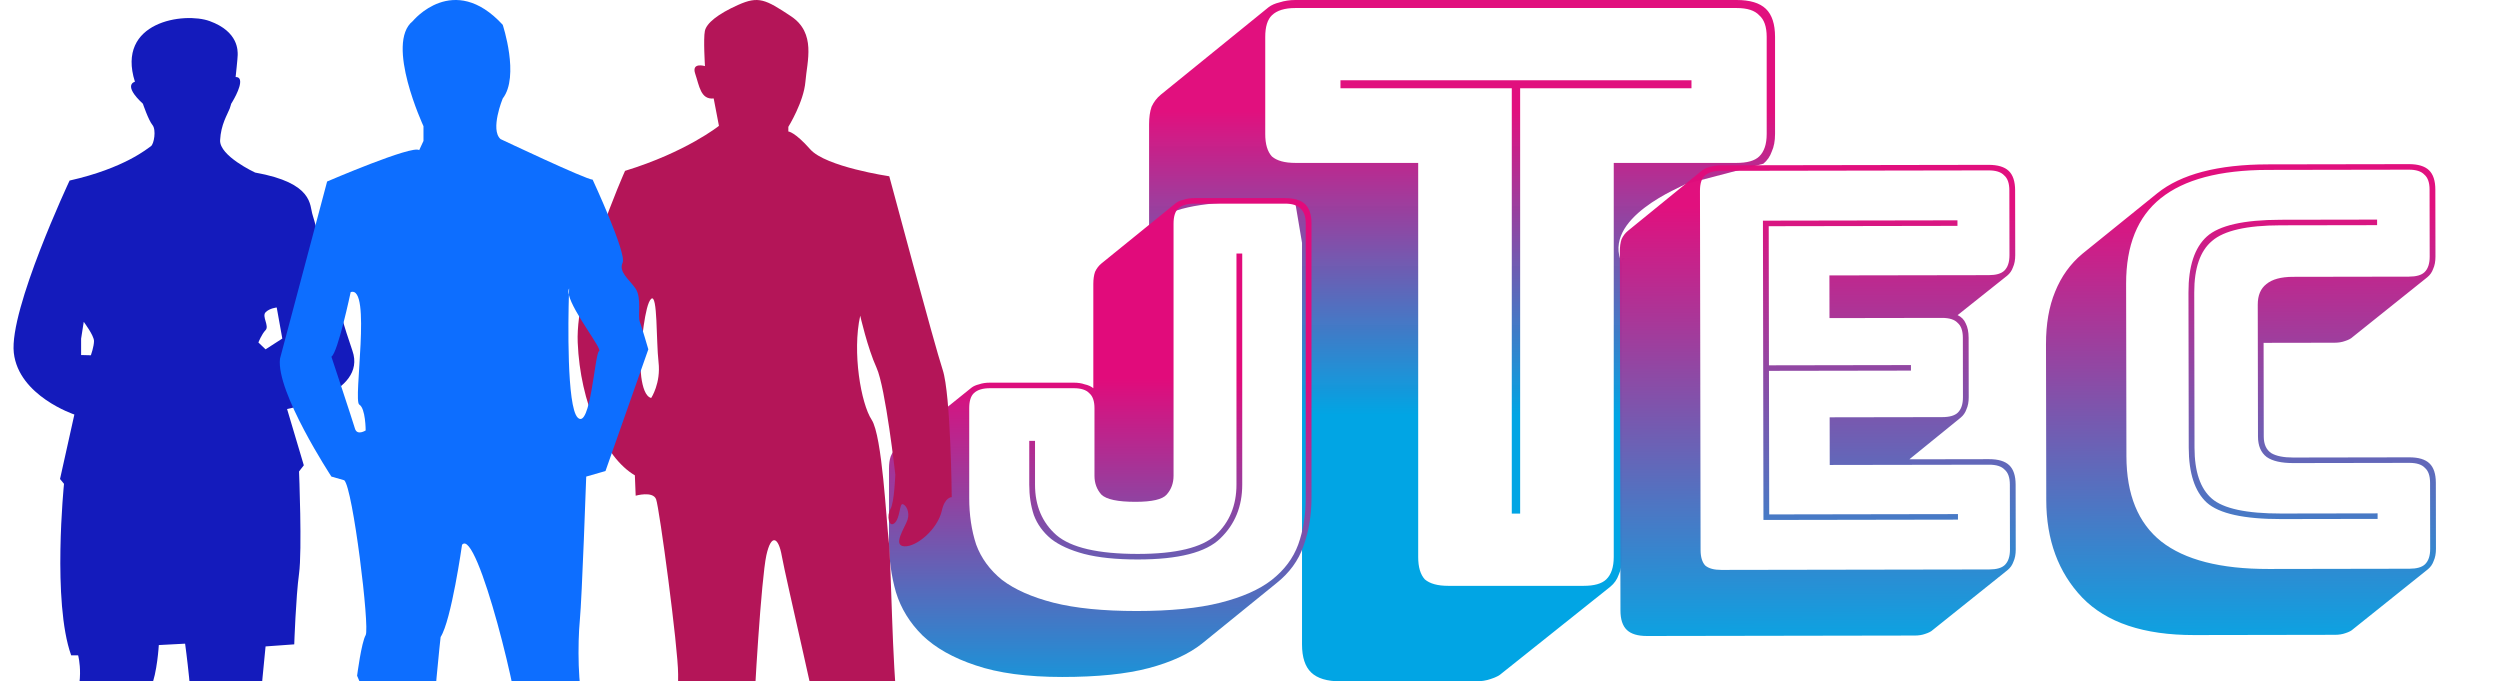 <svg width="554" height="151" viewBox="0 0 554 151" fill="none" xmlns="http://www.w3.org/2000/svg">
<g clip-path="url(#clip0)">
<path d="M327.049 150.985H297.046C294.083 150.985 291.922 150.332 290.564 149.028C289.206 147.725 288.527 145.65 288.527 142.804V53.807L287.045 45C284.082 45 252.598 42.307 254.635 53.807C254.635 56.653 253.277 52.503 254.635 53.807L254.635 27.565C254.635 26.024 254.82 24.72 255.19 23.652C255.684 22.585 256.363 21.696 257.228 20.985L281.119 1.601C281.736 1.126 282.539 0.771 283.526 0.534C284.638 0.178 285.81 0 287.045 0H384.832C387.795 0 389.956 0.652 391.314 1.956C392.671 3.26 393.351 5.335 393.351 8.181V29.699C393.351 31.24 393.104 32.544 392.61 33.611C392.24 34.678 391.623 35.568 390.758 36.279L373.482 40.807C372.988 41.282 354.644 48.27 359.459 58.5C358.8 56.77 362.176 57.264 360.941 57.264H359.459V123.42C359.459 124.961 359.213 126.265 358.718 127.332C358.348 128.399 357.731 129.288 356.866 130L332.79 149.206C332.296 149.681 331.494 150.095 330.382 150.451C329.395 150.807 328.284 150.985 327.049 150.985ZM350.94 129.822C353.286 129.822 354.953 129.347 355.94 128.399C357.051 127.332 357.607 125.673 357.607 123.42V36.101H384.832C387.178 36.101 388.845 35.627 389.832 34.678C390.943 33.611 391.499 31.952 391.499 29.699V8.181C391.499 5.928 390.943 4.327 389.832 3.379C388.845 2.312 387.178 1.778 384.832 1.778H287.045C284.699 1.778 282.971 2.312 281.859 3.379C280.872 4.327 280.378 5.928 280.378 8.181V29.699C280.378 31.952 280.872 33.611 281.859 34.678C282.971 35.627 284.699 36.101 287.045 36.101H314.27V123.42C314.27 125.673 314.764 127.332 315.751 128.399C316.863 129.347 318.591 129.822 320.937 129.822H350.94ZM335.012 113.816V19.562H297.046V17.784H374.831V19.562H336.864V113.816H335.012Z" fill="url(#paint0_linear)"/>
<path d="M235.373 150.017C227.613 150.017 221.217 149.157 216.186 147.438C211.241 145.8 207.318 143.589 204.419 140.805C201.605 138.021 199.643 134.828 198.535 131.225C197.512 127.622 197 123.897 197 120.048V103.836C197 102.771 197.128 101.87 197.384 101.133C197.725 100.315 198.151 99.701 198.663 99.291L215.291 85.903C215.717 85.576 216.272 85.33 216.954 85.166C217.636 84.921 218.446 84.798 219.384 84.798H237.931C238.869 84.798 239.679 84.921 240.361 85.166C241.129 85.33 241.768 85.617 242.28 86.026V62.935C242.28 61.871 242.408 60.97 242.664 60.233C243.005 59.496 243.474 58.882 244.071 58.391L260.571 45.003C260.997 44.675 261.551 44.43 262.234 44.266C263.001 44.02 263.811 43.898 264.664 43.898H284.746C286.792 43.898 288.284 44.348 289.222 45.249C290.16 46.149 290.629 47.582 290.629 49.547V110.345C290.629 114.194 290.033 117.756 288.839 121.031C287.73 124.224 285.726 126.967 282.827 129.26L266.327 142.648C263.427 144.94 259.505 146.742 254.559 148.052C249.613 149.362 243.218 150.017 235.373 150.017ZM289.35 110.345V49.547C289.35 47.992 288.967 46.886 288.199 46.231C287.517 45.494 286.366 45.126 284.746 45.126H264.664C263.044 45.126 261.85 45.494 261.082 46.231C260.4 46.886 260.059 47.992 260.059 49.547V105.432C260.059 107.07 259.548 108.462 258.524 109.608C257.586 110.673 255.284 111.205 251.617 111.205C247.695 111.205 245.179 110.673 244.071 109.608C243.047 108.462 242.536 107.07 242.536 105.432V90.448C242.536 88.892 242.152 87.787 241.384 87.132C240.702 86.395 239.551 86.026 237.931 86.026H219.384C217.764 86.026 216.57 86.395 215.803 87.132C215.12 87.787 214.779 88.892 214.779 90.448V110.345C214.779 114.112 215.291 117.551 216.314 120.662C217.423 123.692 219.341 126.312 222.07 128.523C224.884 130.652 228.679 132.331 233.454 133.559C238.315 134.787 244.454 135.401 251.873 135.401C259.377 135.401 265.559 134.787 270.42 133.559C275.28 132.331 279.075 130.652 281.804 128.523C284.618 126.312 286.579 123.692 287.688 120.662C288.796 117.551 289.35 114.112 289.35 110.345ZM274.001 56.18H275.28V107.397C275.28 112.228 273.66 116.2 270.42 119.311C267.265 122.423 261.168 123.979 252.129 123.979C247.354 123.979 243.388 123.569 240.233 122.75C237.163 121.932 234.733 120.826 232.942 119.434C231.152 117.96 229.873 116.2 229.105 114.153C228.423 112.106 228.082 109.854 228.082 107.397V97.694H229.361V107.397C229.361 112.065 230.939 115.79 234.094 118.574C237.334 121.358 243.346 122.75 252.129 122.75C260.571 122.75 266.327 121.358 269.397 118.574C272.466 115.708 274.001 111.983 274.001 107.397V56.18Z" fill="url(#paint1_linear)"/>
<path d="M424.337 140.836L364.987 140.938C362.94 140.941 361.447 140.494 360.508 139.594C359.568 138.695 359.097 137.263 359.093 135.298L358.957 55.709C358.955 54.644 359.081 53.743 359.336 53.006C359.675 52.268 360.143 51.653 360.739 51.161L377.217 37.745C377.642 37.416 378.196 37.17 378.878 37.005C379.645 36.758 380.455 36.634 381.308 36.632L440.658 36.53C442.704 36.527 444.197 36.974 445.137 37.874C446.076 38.773 446.548 40.205 446.551 42.17L446.576 56.54C446.578 57.605 446.409 58.506 446.069 59.243C445.814 59.981 445.389 60.596 444.793 61.088L433.808 69.827C434.661 70.235 435.259 70.848 435.602 71.666C436.029 72.485 436.244 73.549 436.247 74.859L436.269 88.001C436.271 89.065 436.102 89.966 435.762 90.704C435.508 91.441 435.082 92.056 434.486 92.548L423.118 101.78L440.77 101.749C442.816 101.746 444.309 102.194 445.249 103.093C446.188 103.992 446.66 105.424 446.663 107.389L446.688 121.759C446.69 122.824 446.521 123.725 446.181 124.462C445.927 125.2 445.501 125.815 444.905 126.307L428.3 139.601C427.959 139.929 427.405 140.216 426.638 140.463C425.957 140.71 425.189 140.834 424.337 140.836ZM440.812 126.191C442.432 126.188 443.583 125.859 444.264 125.203C445.03 124.464 445.412 123.317 445.409 121.762L445.384 107.391C445.382 105.836 444.996 104.731 444.227 104.077C443.544 103.341 442.392 102.975 440.772 102.978L405.469 103.038L405.451 92.476L430.393 92.433C432.013 92.43 433.164 92.1 433.845 91.444C434.611 90.706 434.993 89.559 434.99 88.003L434.968 74.861C434.965 73.305 434.579 72.201 433.811 71.547C433.127 70.811 431.975 70.445 430.355 70.447L405.413 70.49L405.397 61.033L440.7 60.972C442.32 60.969 443.47 60.64 444.151 59.983C444.918 59.245 445.299 58.098 445.297 56.542L445.272 42.172C445.269 40.616 444.884 39.512 444.115 38.858C443.432 38.122 442.28 37.756 440.66 37.758L381.31 37.861C379.69 37.863 378.497 38.234 377.73 38.972C377.049 39.628 376.71 40.734 376.713 42.29L376.85 121.88C376.852 123.435 377.196 124.581 377.879 125.317C378.648 125.971 379.842 126.296 381.462 126.293L440.812 126.191ZM433.884 113.921L433.886 115.149L390.78 115.223L390.666 48.899L433.772 48.824L433.774 50.053L391.948 50.125L392.001 80.953L423.466 80.899L423.468 82.127L392.003 82.181L392.057 113.993L433.884 113.921ZM517.457 140.675L486.247 140.729C475.077 140.748 466.8 137.979 461.419 132.42C456.122 126.861 453.466 119.66 453.451 110.817L453.392 76.303C453.384 71.8 454.059 67.909 455.418 64.631C456.777 61.272 458.776 58.484 461.415 56.269L478.021 42.853C480.66 40.719 484.026 39.117 488.117 38.045C492.208 36.974 497.025 36.433 502.568 36.424L533.778 36.37C535.824 36.366 537.317 36.814 538.257 37.713C539.197 38.612 539.668 40.044 539.671 42.01L539.697 56.871C539.699 57.936 539.53 58.837 539.19 59.574C538.935 60.312 538.51 60.927 537.914 61.419L521.309 74.712C520.968 75.04 520.414 75.328 519.647 75.575C518.966 75.822 518.198 75.946 517.346 75.948L501.613 75.975L501.649 96.732C501.652 98.451 502.208 99.678 503.318 100.414C504.427 101.067 506.048 101.391 508.18 101.388L533.89 101.344C535.936 101.34 537.429 101.788 538.369 102.687C539.308 103.586 539.78 105.018 539.783 106.983L539.808 121.599C539.81 122.664 539.641 123.565 539.301 124.302C539.047 125.04 538.622 125.654 538.025 126.147L521.42 139.44C521.08 139.768 520.526 140.056 519.759 140.303C519.077 140.55 518.31 140.674 517.457 140.675ZM533.932 126.031C535.552 126.028 536.703 125.699 537.384 125.042C538.15 124.304 538.532 123.157 538.529 121.601L538.504 106.985C538.501 105.43 538.116 104.325 537.347 103.671C536.664 102.935 535.512 102.569 533.892 102.572L508.182 102.616C505.539 102.621 503.577 102.174 502.296 101.275C501.015 100.295 500.373 98.781 500.37 96.734L500.319 67.502C500.316 65.455 500.953 63.939 502.23 62.954C503.507 61.888 505.468 61.352 508.111 61.347L533.821 61.303C535.441 61.3 536.592 60.971 537.273 60.315C538.039 59.576 538.421 58.429 538.418 56.873L538.392 42.012C538.39 40.456 538.004 39.351 537.235 38.698C536.552 37.962 535.4 37.595 533.78 37.598L502.57 37.652C491.911 37.67 483.984 39.772 478.79 43.957C473.681 48.06 471.133 54.369 471.148 62.885L471.214 101.083C471.228 109.599 473.797 115.899 478.921 119.984C484.129 124.07 492.063 126.103 502.722 126.085L533.932 126.031ZM526.876 113.761L526.878 114.989L505.517 115.026C497.246 115.04 491.744 113.821 489.011 111.369C486.363 108.918 485.034 104.867 485.025 99.217L484.965 64.826C484.955 59.013 486.313 54.875 489.037 52.414C491.762 49.953 497.217 48.715 505.403 48.701L526.764 48.664L526.766 49.893L505.405 49.929C497.901 49.942 492.83 51.097 490.19 53.395C487.55 55.61 486.235 59.42 486.245 64.824L486.304 99.215C486.313 104.537 487.598 108.301 490.16 110.508C492.722 112.714 497.841 113.811 505.515 113.798L526.876 113.761Z" fill="url(#paint2_linear)" fill-opacity="0.98"/>
<path fill-rule="evenodd" clip-rule="evenodd" d="M63.617 90.641L67.325 103.108L66.267 104.476C66.267 104.476 66.974 121.962 66.267 127.132C65.561 132.298 65.205 142.789 65.205 142.789L58.851 143.246C58.851 143.246 57.618 155.563 57.262 160.578C56.907 165.596 54.791 174.564 50.552 182.47C46.317 190.376 45.962 197.22 46.317 202.235C46.668 207.254 48.788 213.334 40.314 214.702C31.839 216.07 35.899 198.588 37.136 195.395C38.374 192.201 40.314 184.598 40.138 179.734C39.958 174.87 41.551 163.162 42.258 159.969C42.96 156.776 41.02 142.638 41.02 142.638L35.192 142.944C35.192 142.944 34.841 149.183 33.428 152.377C32.015 155.566 29.013 165.456 29.013 165.456C29.013 170.777 23.896 184.472 22.659 187.515C21.425 190.553 20.894 198.488 17.537 206.697C14.184 214.909 6.417 212.221 4.828 209.333C3.235 206.442 14.36 192.404 14.36 188.3C14.36 184.196 11.358 165.091 15.242 158.402C19.126 151.713 17.314 145.227 17.314 145.227H15.773C11.534 133.427 14.184 107.216 14.184 107.216L13.302 106.147L16.48 91.858C16.48 91.858 4.121 87.754 3.059 78.174C2.002 68.597 15.422 40.012 15.422 40.012C27.604 37.276 32.721 32.865 33.428 32.412C34.135 31.955 34.666 28.761 33.783 27.699C32.897 26.634 31.664 22.987 31.664 22.987C27.073 18.728 29.9 18.119 29.9 18.119C25.66 4.741 40.849 2.624 46.467 4.675C52.894 7.016 52.672 11.283 52.672 12.194C52.667 12.924 52.214 17.079 52.214 17.079C52.214 17.079 53.006 16.972 53.181 17.739C53.562 19.369 51.224 23.002 51.224 23.002C51.224 23.002 51.04 23.698 50.903 24.06C50.372 25.431 48.955 27.57 48.775 31.066C48.599 34.565 56.534 38.238 56.534 38.238C69.578 40.569 68.563 45.488 69.269 47.615C69.976 49.743 74.742 68.14 78.095 77.72C81.452 87.296 63.617 90.641 63.617 90.641ZM20.83 75.563C20.83 74.346 18.556 71.319 18.556 71.319L17.974 75.058V78.675L20.141 78.73C20.141 78.73 20.83 76.78 20.83 75.563ZM62.559 75.024L61.322 68.14C61.322 68.14 59.733 68.291 58.851 69.206C57.969 70.116 59.733 72.244 58.851 73.159C57.969 74.069 57.262 75.895 57.262 75.895L58.851 77.414L62.559 75.024Z" fill="#141BBC"/>
<path fill-rule="evenodd" clip-rule="evenodd" d="M200.935 212.061C197.317 210.036 191.579 210.921 191.536 209.026C191.352 201.371 182.119 165.473 182.299 164.695C182.483 163.913 173.979 127.455 173.256 123.248C172.532 119.041 170.9 118.104 169.817 123.093C168.729 128.079 167.102 154.097 166.922 161.734C166.738 169.367 169.273 186.197 169.453 188.999C169.633 191.806 170.9 201.463 171.466 204.424C172.031 207.385 170.721 208.322 167.646 210.346C164.567 212.371 164.751 212.839 157.694 212.994C150.637 213.152 152.988 209.413 152.988 209.413C155.159 208.008 158.418 201.622 158.418 201.622L155.703 189.154C149.73 174.198 150.273 155.344 150.273 149.425C150.273 143.503 146.111 112.495 145.388 110.626C144.664 108.756 140.866 109.848 140.866 109.848L140.686 105.331C133.989 101.433 128.563 89.279 128.019 75.882C127.476 62.482 138.511 37.861 138.511 37.861C152.081 33.698 159.317 27.89 159.317 27.89L158.153 21.817C155.258 22.13 154.967 19.01 154.063 16.359C153.16 13.711 156.221 14.648 156.221 14.648C156.221 14.648 155.836 8.571 156.2 6.856C156.56 5.142 159.043 3.117 163.569 1.089C168.091 -0.935 169.624 -0.157 175.264 3.586C180.908 7.325 178.844 13.557 178.484 18.074C178.12 22.595 174.694 28.111 174.694 28.111V29.136C174.694 29.136 176.107 29.192 179.546 33.086C182.984 36.983 197.064 39.063 197.064 39.063C197.064 39.063 207.088 76.505 208.9 81.959C210.707 87.409 210.904 110.165 210.904 110.165C210.904 110.165 209.384 110.132 208.72 113.122C207.786 117.296 203.11 121.224 200.395 121.065C197.681 120.91 200.575 116.858 201.119 115.147C201.663 113.432 200.755 111.872 200.031 111.717C199.308 111.562 199.488 114.833 198.224 115.925C196.957 117.016 196.452 114.239 197.317 112.809C198.186 111.374 198.404 105.176 198.404 105.176C198.404 105.176 196.233 85.853 194.242 81.491C192.251 77.129 190.624 69.96 190.624 69.96C188.817 78.062 190.804 89.438 193.159 93.022C195.51 96.606 196.413 115.611 196.957 119.977C197.501 124.339 197.681 148.02 198.948 156.904C200.211 165.787 203.217 181.529 203.941 186.204C204.523 189.962 204.703 199.682 206.275 204.192C207.362 207.311 213.601 207.544 217.404 212.371C221.202 217.201 204.558 214.085 200.935 212.061ZM145.931 80.245C145.388 75.569 145.752 64.975 144.304 66.221C142.857 67.468 142.133 76.66 141.953 78.216C141.769 79.776 141.769 87.568 144.304 88.191C144.304 88.191 146.475 84.917 145.931 80.245Z" fill="#B41558"/>
<path fill-rule="evenodd" clip-rule="evenodd" d="M133.705 196.734C135.131 198.371 142.723 206.542 137.508 209.809C137.508 209.809 127.539 212.269 126.117 204.09L122.794 200.41C122.794 200.41 121.839 197.958 121.839 196.734V195.506C121.839 195.506 114.727 168.535 115.198 162.816C115.669 157.097 105.709 116.645 102.386 120.731C102.386 120.731 100.018 137.491 97.641 141.163C97.641 141.163 95.744 158.325 96.219 160.773C96.691 163.229 95.744 190.616 90.524 194.702C90.524 194.702 94.794 197.969 90.524 201.236C90.524 201.236 86.246 202.058 85.3 204.097C85.3 204.097 73.439 215.13 70.596 208.592C70.596 208.592 75.807 199.189 80.08 195.517C80.08 195.517 78.183 182.035 79.618 180.402C81.031 178.761 81.031 154.239 81.031 154.239L79.134 149.744C79.134 149.744 80.08 142.391 81.031 140.747C81.982 139.12 78.183 108.057 76.282 106.424L73.439 105.609C73.439 105.609 61.098 86.81 62.053 79.453L72.488 40.222C72.488 40.222 91.475 32.047 92.892 33.275L93.843 31.229V27.961C93.843 27.961 85.3 9.576 91.475 4.671C91.475 4.671 100.48 -6.365 111.4 5.49C111.4 5.49 115.198 16.936 111.4 21.833C111.4 21.833 108.552 28.773 110.929 30.823C110.929 30.823 129.907 39.813 131.333 39.813C131.333 39.813 138.921 56.16 137.974 58.206C137.032 60.249 139.396 61.875 140.822 63.922C142.248 65.968 141.293 70.054 141.772 71.282C142.248 72.51 143.669 77.414 143.669 77.414L134.176 104.381L129.907 105.609C129.907 105.609 128.965 132.571 128.489 137.476C128.006 142.38 128.014 153.007 129.44 155.865C130.862 158.738 133.23 185.288 133.23 188.562C133.23 191.833 132.283 195.096 133.705 196.734ZM81.031 95.387C81.031 95.387 81.031 90.486 79.618 89.66C78.183 88.845 82.448 63.099 77.708 64.737C77.708 64.737 74.865 78.222 73.439 79.04C73.439 79.04 78.183 93.348 78.659 94.978C79.134 96.611 81.031 95.387 81.031 95.387ZM128.006 92.529C130.862 95.387 131.808 78.222 132.754 77.812C133.581 77.462 126.974 69.198 126.07 65.36C126.091 64.456 126.117 63.918 126.117 63.918C125.912 64.254 125.924 64.759 126.07 65.36C125.912 70.814 125.573 90.073 128.006 92.529Z" fill="#0D6EFF"/>
</g>
<defs>
<linearGradient id="paint0_linear" x1="308.375" y1="-44.926" x2="308.375" y2="121.397" gradientUnits="userSpaceOnUse">
<stop offset="0.417" stop-color="#E10B7B" stop-opacity="0.98"/>
<stop offset="0.823" stop-color="#01A5E4"/>
</linearGradient>
<linearGradient id="paint1_linear" x1="243.458" y1="15.853" x2="243.458" y2="159.147" gradientUnits="userSpaceOnUse">
<stop offset="0.474" stop-color="#E10B7B"/>
<stop offset="1" stop-color="#01A5E4"/>
</linearGradient>
<linearGradient id="paint2_linear" x1="447.719" y1="8.473" x2="447.952" y2="144.091" gradientUnits="userSpaceOnUse">
<stop offset="0.271" stop-color="#E10B7B"/>
<stop offset="1" stop-color="#01A5E4"/>
</linearGradient>
<clipPath id="clip0">
<rect width="554" height="151" fill="white"/>
</clipPath>
</defs>
</svg>
